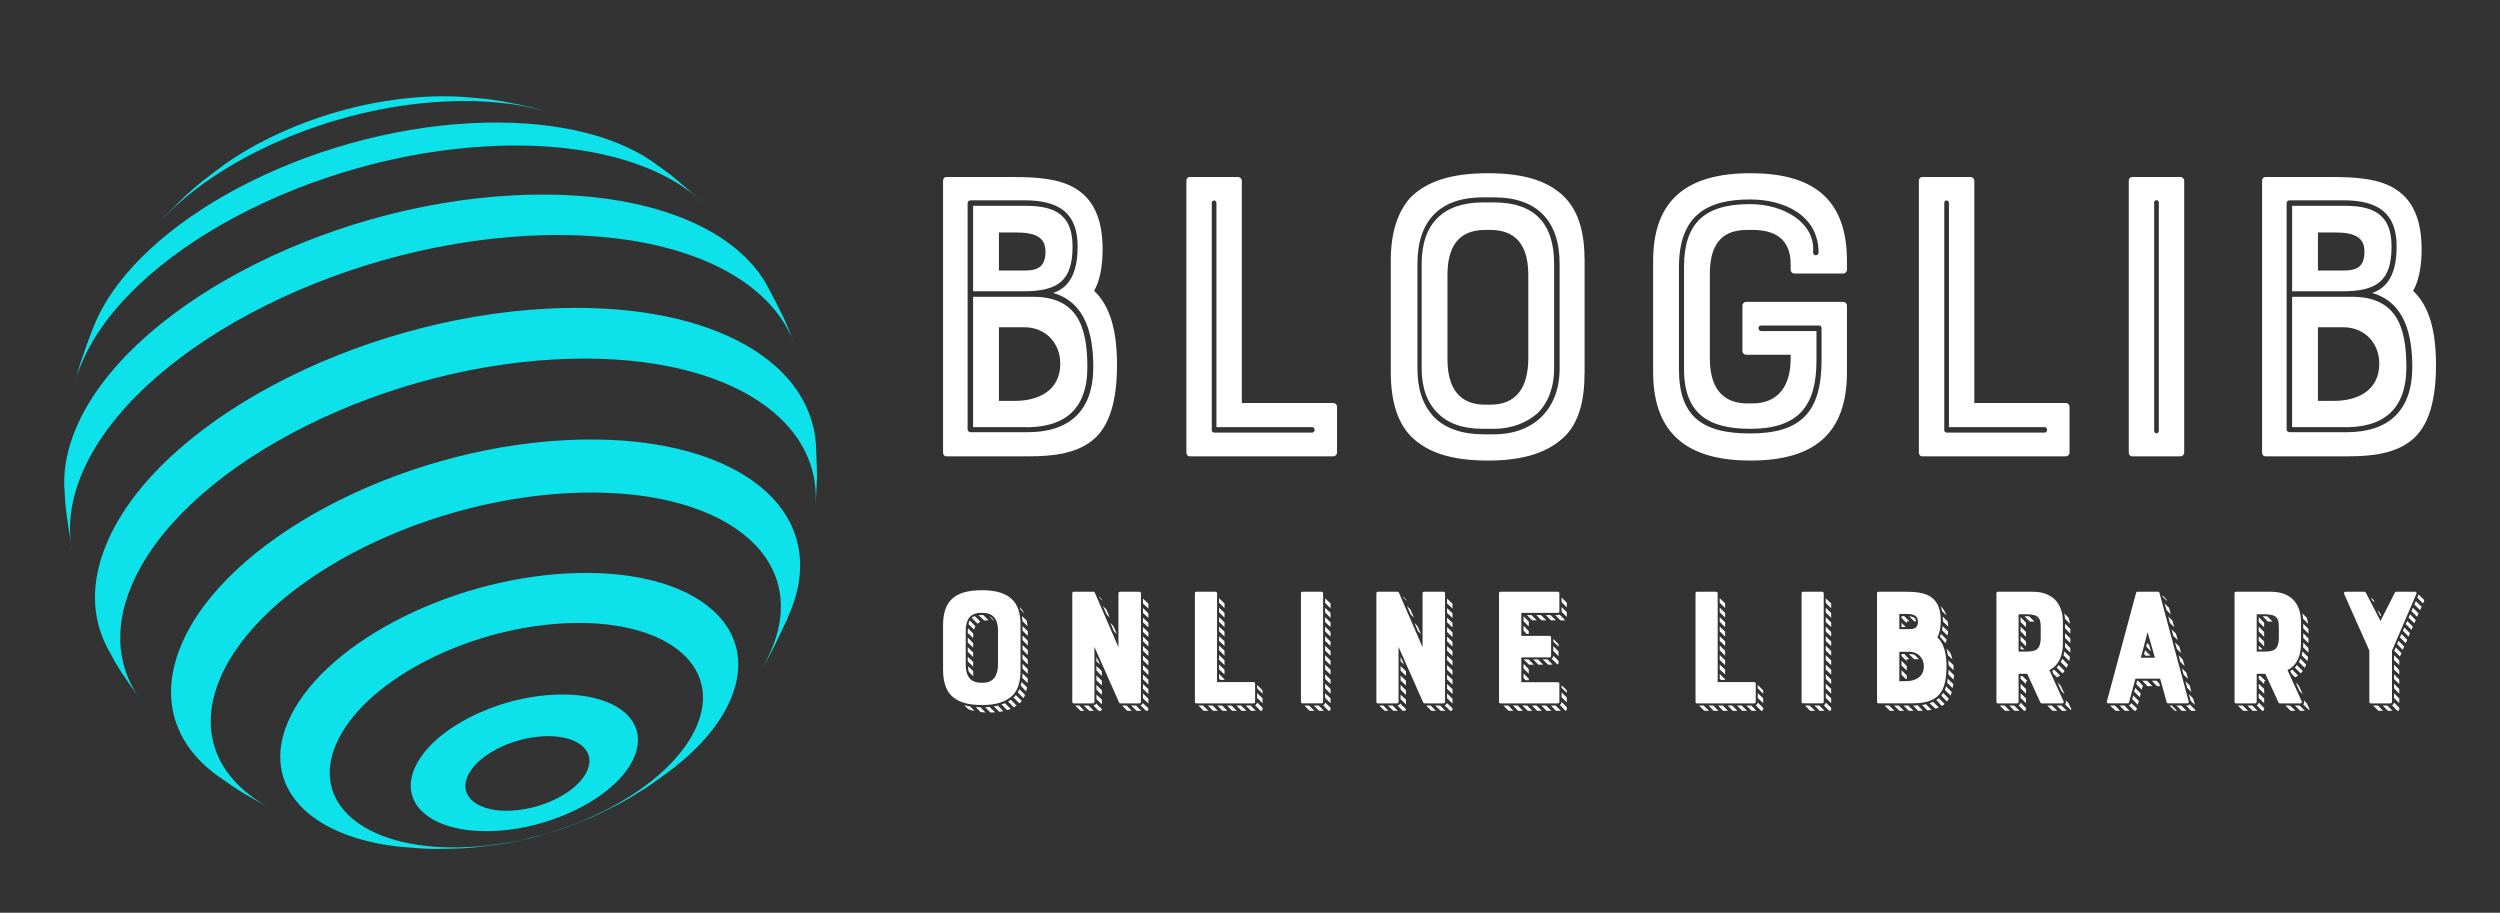 
        <svg xmlns="http://www.w3.org/2000/svg" xmlns:xlink="http://www.w3.org/1999/xlink" version="1.1" width="3162.294" 
        height="1154.564" viewBox="0 0 3162.294 1154.564">
			
			<rect x="0" y="0" width="3162.294" height="1154.564" fill="#333333" stroke="none"/>
			
			<g transform="scale(8.115) translate(10, 10)">
				<defs id="SvgjsDefs1399"></defs><g id="SvgjsG1400" featureKey="symbolFeature-0" transform="matrix(0.459,0,0,0.459,-30.318,-25.073)" fill="#0de2ea"><path xmlns="http://www.w3.org/2000/svg" fill="#0de2ea" xmlns:a="http://ns.adobe.com/AdobeSVGViewerExtensions/3.0/" a:adobe-knockout="false" d="M97.525,109.331l2.974-3.296c6.748-6.807,7.151-7.214,11.826-11.134     c2.631-2.064,6.17-4.778,8.888-6.729c17.951-12.38,42.964-21.189,67.617-22.474c3.697-0.192,7.256-0.209,10.661-0.063l0.95,0.046     c8.825,0.689,9.354,0.73,14.713,1.614c9.464,1.888,10.028,1.998,15.655,3.674c-9.965-3.006-22.103-4.361-35.867-3.644     C156.394,69.335,117.094,86.968,97.525,109.331"></path><path xmlns="http://www.w3.org/2000/svg" fill="#0de2ea" xmlns:a="http://ns.adobe.com/AdobeSVGViewerExtensions/3.0/" a:adobe-knockout="false" d="M69.501,163.724l2.021-7.443c1.329-3.848,3.1-8.986,4.63-12.758l0.674-1.56     c15.141-34.348,71.952-64.401,127.459-67.293c26.144-1.362,47.364,3.542,61.044,12.691l6.584,4.746     c3.434,2.851,7.979,6.698,11.24,9.745C269.246,88.4,243.377,80.768,210.153,82.5c-60.384,3.147-122.196,36.038-138.062,73.462     C70.973,158.602,70.113,161.189,69.501,163.724"></path><path xmlns="http://www.w3.org/2000/svg" fill="#0de2ea" xmlns:a="http://ns.adobe.com/AdobeSVGViewerExtensions/3.0/" a:adobe-knockout="false" d="M68.891,220.21c-0.813-4.66-1.851-10.889-2.375-15.59l-0.419-6.647     c-0.224-6.202,1.058-12.827,3.997-19.76c17.07-40.266,83.574-75.653,148.543-79.04c42.602-2.219,73.965,9.873,85.695,29.813     c6.049,11.404,6.541,12.336,9.576,20.417c-8.801-23.918-42.652-38.976-90.279-36.495     c-66.251,3.452-134.069,39.539-151.476,80.601C68.094,203.082,67.135,212.081,68.891,220.21"></path><path xmlns="http://www.w3.org/2000/svg" fill="#0de2ea" xmlns:a="http://ns.adobe.com/AdobeSVGViewerExtensions/3.0/" a:adobe-knockout="false" d="M92.813,271.626c-7.364-10.301-7.965-11.143-11.981-18.586     c-5.477-10.262-5.922-22.479-0.262-35.826c17.182-40.531,84.125-76.154,149.522-79.56c53.184-2.772,88.967,16.613,91.234,45.75     c0.137,3.502,0.402,8.168,0.379,11.67c-0.17,3.192-0.287,7.455-0.592,10.637c3.164-31.788-32.625-53.73-87.91-50.85     c-63.073,3.286-127.639,37.642-144.21,76.733C82.489,246.935,84.344,260.728,92.813,271.626"></path><path xmlns="http://www.w3.org/2000/svg" fill="#0de2ea" xmlns:a="http://ns.adobe.com/AdobeSVGViewerExtensions/3.0/" a:adobe-knockout="false" d="M138.141,308.339l-1.272-0.625c-9.498-5.146-11.208-6.073-19.119-11.712     c-14.395-10.624-19.502-26.277-11.865-44.292c14.988-35.355,73.379-66.426,130.423-69.398     c56.316-2.934,90.262,22.611,76.697,57.281l-1.432,3.529c-5.064,10.84-5.369,11.489-9.361,17.986     c1.588-2.523,2.938-5.081,4.035-7.666c13.582-32.041-17.316-55.833-69.018-53.139c-51.698,2.695-104.621,30.854-118.205,62.897     C110.784,282.642,118.919,299.047,138.141,308.339"></path><path xmlns="http://www.w3.org/2000/svg" fill="#0de2ea" xmlns:a="http://ns.adobe.com/AdobeSVGViewerExtensions/3.0/" a:adobe-knockout="false" d="M203.519,320.49c33.849-1.764,68.495-20.201,77.39-41.179     c8.895-20.979-11.336-36.553-45.184-34.789c-33.849,1.764-68.497,20.201-77.391,41.179     C149.441,306.679,169.671,322.255,203.519,320.49c-0.983,0.257-1.973,0.411-2.967,0.463c-8.32,0.227-8.646,0.237-13.268,0.01     c-2.216-0.176-5.176-0.358-7.385-0.594c-30.642-3.323-47.16-20.407-37.89-42.273c10.914-25.743,53.429-48.367,94.965-50.532     c41.535-2.164,66.359,16.951,55.445,42.693c-3.455,8.148-10.078,15.985-18.83,22.959c-2.738,2.07-6.428,4.782-9.254,6.727     c-6.793,4.263-6.793,4.263-10.469,6.225c-6.666,3.362-6.666,3.362-10.117,4.828c-6.504,2.603-6.504,2.603-10.041,3.775     c-3.322,1.016-9.504,2.903-10.275,2.903c-6.993,1.504-7.267,1.562-10.89,2.09c-7.553,0.933-7.848,0.971-11.992,1.189     C201.546,320.901,202.535,320.747,203.519,320.49"></path><path xmlns="http://www.w3.org/2000/svg" fill="#0de2ea" xmlns:a="http://ns.adobe.com/AdobeSVGViewerExtensions/3.0/" a:adobe-knockout="false" d="M218.023,308.125c11.248-0.586,22.766-6.713,25.721-13.686     s-3.768-12.148-15.018-11.562c-11.25,0.587-22.767,6.714-25.722,13.687C200.049,303.535,206.772,308.712,218.023,308.125     c-1.771,2.74-3.607,5.031-5.493,6.887c-20.602,1.075-32.915-8.405-27.502-21.174c5.414-12.769,26.502-23.991,47.104-25.065     c20.602-1.072,32.916,8.407,27.502,21.176c-5.412,12.769-26.502,23.99-47.104,25.063     C214.416,313.156,216.253,310.865,218.023,308.125"></path></g><g id="SvgjsG1401" featureKey="nameFeature-0" transform="matrix(1.649,0,0,1.649,130.8,-4.832)" fill="#ffffff"><path d="M18.84 20.44 c0 1.56 -0.24 2.92 -0.8 3.92 c1.52 1.44 2.16 3.76 2.16 7 c0 3.44 -0.72 5.88 -2.36 7.16 c-1.56 1.24 -3.76 1.48 -5.96 1.48 l-7.8 0 c-0.2 0 -0.32 -0.16 -0.32 -0.36 l0 -25.68 c0 -0.2 0.12 -0.36 0.32 -0.36 l6.4 0 c2.16 0 4.4 0.16 5.92 1.16 c1.88 1.2 2.44 3.36 2.44 5.68 z M9.04 18.84 l0 3.6 l2.44 0 c1.28 0 1.96 -0.4 1.96 -1.8 s-1.04 -1.8 -2.8 -1.8 l-1.6 0 z M10.56 34.76 c2.2 0 4.28 -0.96 4.28 -3.52 c0 -1.92 -1.36 -3.44 -3.4 -3.44 l-2.4 0 l0 6.96 l1.52 0 z M6.08 16.12 l0 21.32 c0 0.2 0.16 0.28 0.32 0.28 l5.36 0 c3.88 0 6.2 -1.96 6.2 -6.16 c0 -3 -0.68 -6.12 -3.8 -7 c1.84 -0.6 2.32 -2.44 2.32 -4.4 c0 -3.2 -1.8 -4.36 -5.04 -4.36 l-5.04 0 c-0.24 0 -0.32 0.12 -0.32 0.32 z M11.16 37.24 l-4.56 0 l0 -12.32 l5.64 0 c4.12 0 5.16 2.68 5.16 6.64 c0 4.04 -2.2 5.84 -6.24 5.68 z M16 20.16 c0 3.24 -1.36 4.24 -4.64 4.24 l-4.76 0 l0 -8.08 l4.84 0 c2.36 0 4.56 0.44 4.56 3.84 z M31.64 13.6 c0.2 0 0.36 0.16 0.36 0.36 l0 21 l8.64 0 c0.2 0 0.36 0.16 0.36 0.36 l0 4.32 c0 0.2 -0.16 0.36 -0.36 0.36 l-13.56 0 c-0.2 0 -0.32 -0.16 -0.32 -0.36 l0 -25.68 c0 -0.2 0.12 -0.36 0.32 -0.36 l4.56 0 z M29.16 16.04 l0 21.52 c0 0.08 0.08 0.2 0.24 0.2 l9.24 0 c0.32 0 0.32 -0.52 0 -0.52 l-9.04 0 l0 -21.2 c0 -0.28 -0.44 -0.32 -0.44 0 z M55.28 13.24 c3.44 0 5.84 0.76 7.36 2.4 c1.2 1.32 1.76 3.2 1.76 5.88 l0 10.52 c0 2.76 -0.56 4.68 -1.76 5.96 c-1.56 1.6 -3.92 2.4 -7.36 2.4 c-3.56 0 -5.88 -0.8 -7.4 -2.4 c-1.16 -1.28 -1.8 -3.2 -1.8 -5.96 l0 -10.52 c0 -2.68 0.64 -4.56 1.8 -5.92 c1.56 -1.6 3.92 -2.36 7.4 -2.36 z M59.08 30.84 l0 -8 c0 -3.52 -1.88 -4.24 -3.6 -4.24 l-0.48 0 c-2.56 0 -3.56 1.64 -3.56 4.24 l0 8 c0 3.52 1.88 4.28 3.56 4.28 l0.48 0 c2.56 0 3.56 -1.72 3.6 -4.28 z M48.6 21.8 l0 9.92 c0 1.88 0.48 3.44 1.6 4.6 c1.04 1.04 2.64 1.6 4.6 1.6 l1.04 0 c3.76 0 6.2 -2.4 6.2 -6.2 l0 -9.92 c0 -4.08 -2.16 -6.28 -6.2 -6.28 l-1.04 0 c-4.08 0 -6.2 2.2 -6.2 6.28 z M55.84 37.4 l-1.04 0 c-1.88 0 -3.28 -0.48 -4.28 -1.48 s-1.52 -2.4 -1.52 -4.2 l0 -9.92 c0 -3.8 2.04 -5.8 5.8 -5.8 l1.04 0 c3.8 0 5.68 1.96 5.68 5.8 l0 9.92 c0 1.68 -0.52 3.2 -1.6 4.24 c-1.04 0.88 -2.44 1.44 -4.08 1.44 z M79.68 30.4 c-0.2 0 -0.36 -0.16 -0.36 -0.36 l0 -4.28 c0 -0.2 0.16 -0.36 0.36 -0.36 l9.16 0 c0.2 0 0.36 0.16 0.36 0.36 l0 6.28 c0 5.88 -3.16 8.36 -9.12 8.36 c-5.56 0 -9.2 -2.2 -9.2 -8.36 l0 -10.52 c0 -5.8 3.24 -8.28 9.2 -8.28 c5.6 0 9.12 2.16 9.12 8.28 l0 0.84 c0 0.2 -0.16 0.36 -0.36 0.36 l-4.6 0 c-0.2 0 -0.36 -0.16 -0.36 -0.36 l0 -0.52 c0 -2.44 -1.56 -3.24 -3.6 -3.24 l-0.48 0 c-1.32 0 -2.2 0.36 -2.8 1.16 c-0.56 0.76 -0.76 1.76 -0.76 3.08 l0 7.92 c0 3.48 1.88 4.24 3.56 4.24 l0.48 0 c2.44 0 3.6 -1.68 3.6 -4.24 l0 -0.36 l-4.2 0 z M73.32 31.76 c0 4.44 2.16 6.08 6.72 6.08 c4.8 0 6.76 -2 6.76 -6.92 l0 -3 c0 -0.12 -0.08 -0.28 -0.16 -0.28 l-5.56 0 c-0.36 0 -0.28 0.52 0 0.52 l5.24 0 l0 2.76 c0 4.28 -1.64 6.48 -6.28 6.48 c-3.84 0 -6.24 -1.36 -6.24 -5.64 l0 -9.64 c0 -4.12 1.88 -5.96 6.24 -5.96 c3.24 0 6.2 1.8 5.96 4.56 c0 0.32 0.44 0.4 0.52 0.04 c0 -3.52 -3.2 -5.04 -6.48 -5.04 c-4 0 -6.72 1.44 -6.72 6.4 l0 9.64 z M100.88 13.6 c0.2 0 0.36 0.16 0.36 0.36 l0 21 l8.64 0 c0.2 0 0.36 0.16 0.36 0.36 l0 4.32 c0 0.2 -0.16 0.36 -0.36 0.36 l-13.56 0 c-0.2 0 -0.32 -0.16 -0.32 -0.36 l0 -25.68 c0 -0.2 0.12 -0.36 0.32 -0.36 l4.56 0 z M98.4 16.04 l0 21.52 c0 0.08 0.08 0.2 0.24 0.2 l9.24 0 c0.32 0 0.32 -0.52 0 -0.52 l-9.04 0 l0 -21.2 c0 -0.28 -0.44 -0.32 -0.44 0 z M116.16 40 c-0.2 0 -0.32 -0.16 -0.32 -0.36 l0 -25.68 c0 -0.2 0.12 -0.36 0.32 -0.36 l4.56 0 c0.2 0 0.36 0.16 0.36 0.36 l0 25.68 c0 0.2 -0.16 0.36 -0.36 0.36 l-4.56 0 z M118.24 16 l0 21.56 c0 0.36 0.44 0.36 0.44 0 l0 -21.56 c0 -0.28 -0.44 -0.28 -0.44 0 z M143.52 20.44 c0 1.56 -0.24 2.92 -0.8 3.92 c1.52 1.44 2.16 3.76 2.16 7 c0 3.44 -0.72 5.88 -2.36 7.16 c-1.56 1.24 -3.76 1.48 -5.96 1.48 l-7.8 0 c-0.2 0 -0.32 -0.16 -0.32 -0.36 l0 -25.68 c0 -0.2 0.12 -0.36 0.32 -0.36 l6.4 0 c2.16 0 4.4 0.16 5.92 1.16 c1.88 1.2 2.44 3.36 2.44 5.68 z M133.72 18.84 l0 3.6 l2.44 0 c1.28 0 1.96 -0.4 1.96 -1.8 s-1.04 -1.8 -2.8 -1.8 l-1.6 0 z M135.24 34.76 c2.2 0 4.28 -0.96 4.28 -3.52 c0 -1.92 -1.36 -3.44 -3.4 -3.44 l-2.4 0 l0 6.96 l1.52 0 z M130.76 16.12 l0 21.32 c0 0.2 0.16 0.28 0.32 0.28 l5.36 0 c3.88 0 6.2 -1.96 6.2 -6.16 c0 -3 -0.68 -6.12 -3.8 -7 c1.84 -0.6 2.32 -2.44 2.32 -4.4 c0 -3.2 -1.8 -4.36 -5.04 -4.36 l-5.04 0 c-0.24 0 -0.32 0.12 -0.32 0.32 z M135.84 37.24 l-4.56 0 l0 -12.32 l5.64 0 c4.12 0 5.16 2.68 5.16 6.64 c0 4.04 -2.2 5.84 -6.24 5.68 z M140.68 20.16 c0 3.24 -1.36 4.24 -4.64 4.24 l-4.76 0 l0 -8.08 l4.84 0 c2.36 0 4.56 0.44 4.56 3.84 z"></path></g><g id="SvgjsG1402" featureKey="sloganFeature-0" transform="matrix(1.318,0,0,1.318,134.865,73.276)" fill="#ffffff"><path d="M6.22 6.62 c1.72 0 2.92 0.38 3.68 1.2 c0.6 0.66 0.88 1.6 0.88 2.94 l0 5.26 c0 1.38 -0.28 2.34 -0.88 2.98 c-0.78 0.8 -1.96 1.2 -3.68 1.2 c-1.78 0 -2.94 -0.4 -3.7 -1.2 c-0.58 -0.64 -0.9 -1.6 -0.9 -2.98 l0 -5.26 c0 -1.34 0.3 -2.3 0.9 -2.96 c0.76 -0.82 1.96 -1.18 3.7 -1.18 z M8.12 15.42 l0 -4 c0 -1.76 -0.94 -2.12 -1.8 -2.12 l-0.24 0 c-1.28 0 -1.78 0.82 -1.78 2.12 l0 4 c0 1.76 0.94 2.14 1.78 2.14 l0.24 0 c1.28 0 1.78 -0.86 1.8 -2.14 z M10.68 8.6 c0.04 0.06 0.1 0.1 0.1 0.1 c0.16 0.18 0.32 0.4 0.44 0.66 l-0.42 -0.44 c-0.06 -0.12 -0.08 -0.22 -0.12 -0.32 z M10.94 9.66 l0.56 0.54 c0.04 0.2 0.1 0.42 0.12 0.68 l-0.6 -0.6 c-0.02 -0.22 -0.04 -0.42 -0.08 -0.62 z M11.02 10.86 l0.62 0.6 l0 0.16 l0 0.4 l-0.62 -0.62 l0 -0.54 z M11.64 12.58 l0 0.58 l-0.62 -0.64 l0 -0.54 z M7.58 10.2 l-0.5 -0.5 c0.26 0.12 0.42 0.28 0.54 0.5 l-0.04 0 z M11.02 13.66 l0 -0.56 l0.62 0.6 l0 0.58 z M11.02 14.78 l0 -0.58 l0.62 0.62 l0 0.58 z M6.08 9.56 l0.3 0 l0.62 0.62 l-0.06 0 c-0.16 0 -0.32 0 -0.46 0.02 l-0.66 -0.62 c0.08 -0.02 0.18 -0.02 0.26 -0.02 z M11.02 15.9 l0 -0.58 l0.62 0.64 l0 0.54 z M5 9.88 c0.1 -0.1 0.22 -0.16 0.38 -0.2 l0.66 0.68 c-0.14 0.04 -0.24 0.12 -0.34 0.22 z M4.62 10.62 c0.06 -0.16 0.08 -0.3 0.16 -0.42 l0.66 0.68 c-0.06 0.12 -0.12 0.24 -0.14 0.4 z M10.98 16.98 c0.02 -0.18 0.04 -0.36 0.04 -0.52 l0.62 0.62 c0 0.18 -0.02 0.38 -0.02 0.52 z M10.8 17.9 c0.04 -0.12 0.08 -0.3 0.1 -0.44 l0.64 0.64 c-0.02 0.18 -0.04 0.32 -0.1 0.48 z M4.54 11.42 c0 -0.1 0 -0.2 0.04 -0.3 l0.62 0.64 c-0.02 0.16 -0.02 0.34 -0.02 0.52 l-0.64 -0.6 l0 -0.26 z M10.44 18.68 c0.08 -0.1 0.16 -0.22 0.2 -0.36 l0.68 0.68 c-0.04 0.12 -0.12 0.26 -0.2 0.38 z M4.54 12.8 l0 -0.58 l0.64 0.64 l0 0.54 z M9.94 19.3 c0.14 -0.1 0.16 -0.12 0.28 -0.28 l0.7 0.68 c-0.02 0.08 -0.14 0.2 -0.28 0.3 z M4.54 13.9 l0 -0.54 l0.64 0.62 l0 0.54 z M9.3 19.78 c0.12 -0.06 0.24 -0.12 0.34 -0.2 l0.68 0.68 c-0.1 0.06 -0.2 0.14 -0.32 0.22 z M4.54 15.02 l0 -0.54 l0.64 0.62 l0 0.56 z M8.94 19.98 l0.68 0.68 c-0.14 0.04 -0.28 0.1 -0.42 0.14 l-0.68 -0.68 c0.16 -0.04 0.28 -0.1 0.42 -0.14 z M4.58 15.6 l0.6 0.6 l0 0.06 c0 0.2 0 0.4 0.02 0.54 l-0.52 -0.52 c-0.08 -0.2 -0.1 -0.42 -0.1 -0.68 z M8.1 20.26 l0.64 0.66 c-0.14 0.04 -0.3 0.06 -0.46 0.08 l-0.66 -0.64 c0.18 -0.04 0.32 -0.06 0.48 -0.1 z M7.22 21.08 l-0.62 -0.62 c0.2 0 0.38 0 0.52 -0.04 l0.66 0.64 c-0.18 0 -0.36 0.02 -0.56 0.02 z M6.64 21.08 c-0.2 -0.02 -0.4 -0.02 -0.6 -0.06 l-0.56 -0.6 c0.16 0.04 0.36 0.04 0.56 0.04 z M4.58 20.68 l-0.46 -0.48 c0.22 0.08 0.46 0.12 0.7 0.16 l0.52 0.54 c-0.26 -0.04 -0.52 -0.12 -0.76 -0.22 z M22.361 6.98 c0 -0.1 0.08 -0.18 0.18 -0.18 l2.3 0 c0.1 0 0.18 0.08 0.18 0.18 l0 12.84 c0 0.1 -0.08 0.18 -0.18 0.18 l-2.22 0 c-0.08 0 -0.16 -0.04 -0.18 -0.1 l-2.92 -6.58 l0 6.5 c0 0.1 -0.08 0.18 -0.18 0.18 l-2.28 0 c-0.1 0 -0.16 -0.08 -0.16 -0.18 l0 -12.84 c0 -0.1 0.06 -0.18 0.16 -0.18 l2.36 0 c0.08 0 0.12 0.06 0.14 0.1 l2.8 6.46 l0 -6.38 z M25.901 8.22 l0 0.56 l-0.64 -0.6 l0 -0.58 z M25.901 9.36 l0 0.54 l-0.64 -0.6 l0 -0.58 z M25.901 10.48 l0 0.54 l-0.64 -0.6 l0 -0.56 z M25.901 11.6 l0 0.56 l-0.64 -0.6 l0 -0.58 z M25.901 12.72 l0 0.56 l-0.64 -0.62 l0 -0.56 z M20.401 7.7 l0.1 0.18 l-0.4 -0.38 l-0.06 -0.14 z M25.901 13.82 l0 0.58 l-0.64 -0.62 l0 -0.56 z M20.922 8.88 l0.42 0.98 l-0.38 -0.38 l-0.44 -1 z M22.121 11.66 l0 0.1 l-0.3 -0.3 l-0.42 -0.98 l0.36 0.38 z M25.901 14.96 l0 0.56 l-0.64 -0.62 l0 -0.54 z M25.901 16.08 l0 0.58 l-0.64 -0.64 l0 -0.54 z M25.901 17.2 l0 0.58 l-0.64 -0.62 l0 -0.56 z M25.901 18.32 l0 0.58 l-0.64 -0.62 l0 -0.58 z M25.901 19.46 l0 0.56 l-0.64 -0.62 l0 -0.58 z M19.761 15.02 l0 -0.52 l0.44 0.92 z M25.721 20.88 l-0.1 0 l-0.66 -0.66 c0.16 -0.04 0.26 -0.14 0.28 -0.26 l0.66 0.62 l0 0.12 c0 0.1 -0.08 0.18 -0.18 0.18 z M20.401 16.2 l0 0.56 l-0.64 -0.64 l0 -0.54 z M24.502 20.88 l-0.64 -0.62 l0.58 0 l0.62 0.62 l-0.56 0 z M20.401 17.32 l0 0.56 l-0.64 -0.6 l0 -0.58 z M23.341 20.82 l-0.54 -0.56 l0.52 0 l0.62 0.62 l-0.48 0 c-0.04 0 -0.06 0 -0.12 -0.06 z M20.401 18.46 l0 0.54 l-0.64 -0.62 l0 -0.56 z M20.401 19.56 l0 0.56 l-0.64 -0.62 l0 -0.54 z M19.401 20.26 c0.14 -0.04 0.26 -0.1 0.32 -0.24 l0.68 0.66 l0 0.02 c0 0.1 -0.08 0.18 -0.18 0.18 l-0.2 0 z M18.822 20.26 l0.62 0.62 l-0.54 0 l-0.64 -0.62 l0.56 0 z M17.241 20.26 l0.48 0 l0.6 0.62 l-0.4 0 c-0.06 0 -0.08 -0.02 -0.1 -0.06 c-0.06 -0.04 -0.32 -0.32 -0.58 -0.56 z M33.843 6.8 c0.1 0 0.18 0.08 0.18 0.18 l0 10.5 l4.32 0 c0.1 0 0.18 0.08 0.18 0.18 l0 2.16 c0 0.1 -0.08 0.18 -0.18 0.18 l-6.78 0 c-0.1 0 -0.16 -0.08 -0.16 -0.18 l0 -12.84 c0 -0.1 0.06 -0.18 0.16 -0.18 l2.28 0 z M39.403 19.4 l0 0.58 l-0.64 -0.62 l0 -0.58 z M39.223 20.88 l-0.06 0 l-0.64 -0.66 c0.12 -0.06 0.22 -0.16 0.24 -0.32 l0.64 0.62 l0 0.18 c0 0.1 -0.08 0.18 -0.18 0.18 z M38.003 20.26 l0.6 0.62 l-0.56 0 l-0.62 -0.62 l0.58 0 z M37.503 20.88 l-0.58 0 l-0.62 -0.62 l0.56 0 z M34.263 8.1 l0 -0.54 l0.64 0.62 l0 0.54 z M34.903 9.3 l0 0.56 l-0.64 -0.64 l0 -0.54 z M34.263 10.36 l0 -0.56 l0.64 0.62 l0 0.56 z M34.263 11.48 l0 -0.56 l0.64 0.6 l0 0.58 z M34.263 12.6 l0 -0.54 l0.64 0.6 l0 0.56 z M39.403 18.5 l0 0.36 l-0.64 -0.64 l0 -0.4 l0.58 0.58 c0.02 0.02 0.06 0.06 0.06 0.1 z M34.263 13.72 l0 -0.56 l0.64 0.62 l0 0.58 z M34.263 14.86 l0 -0.58 l0.64 0.62 l0 0.58 z M34.263 15.98 l0 -0.58 l0.64 0.62 l0 0.56 z M34.263 17.1 l0 -0.58 l0.64 0.64 l0 0.06 l-0.5 0 z M35.203 20.26 l0.54 0 l0.62 0.62 l-0.56 0 z M34.063 20.26 l0.56 0 l0.62 0.62 l-0.58 0 z M32.943 20.26 l0.56 0 l0.62 0.62 l-0.58 0 z M32.363 20.26 l0.64 0.62 l-0.56 0 l-0.62 -0.62 l0.54 0 z M44.104 20 c-0.1 0 -0.16 -0.08 -0.16 -0.18 l0 -12.84 c0 -0.1 0.06 -0.18 0.16 -0.18 l2.28 0 c0.1 0 0.18 0.08 0.18 0.18 l0 12.84 c0 0.1 -0.08 0.18 -0.18 0.18 l-2.28 0 z M46.804 8.12 l0 -0.54 l0.64 0.6 l0 0.58 z M46.804 9.26 l0 -0.56 l0.64 0.6 l0 0.58 z M46.804 10.38 l0 -0.58 l0.64 0.62 l0 0.56 z M46.804 11.5 l0 -0.58 l0.64 0.64 l0 0.54 z M46.804 12.62 l0 -0.56 l0.64 0.62 l0 0.54 z M46.804 13.76 l0 -0.58 l0.64 0.62 l0 0.56 z M46.804 14.88 l0 -0.58 l0.64 0.62 l0 0.56 z M46.804 15.98 l0 -0.56 l0.64 0.6 l0 0.58 z M46.804 17.1 l0 -0.54 l0.64 0.62 l0 0.54 z M46.804 18.22 l0 -0.54 l0.64 0.6 l0 0.58 z M46.804 19.36 l0 -0.56 l0.64 0.6 l0 0.58 z M46.564 20.22 c0.12 -0.04 0.22 -0.16 0.24 -0.32 l0.64 0.62 l0 0.18 c0 0.1 -0.08 0.18 -0.18 0.18 l-0.06 0 z M45.464 20.26 l0.58 0 l0.62 0.62 l-0.58 0 z M44.964 20.88 l-0.6 -0.62 l0.54 0 l0.64 0.62 l-0.58 0 z M58.326 6.98 c0 -0.1 0.08 -0.18 0.18 -0.18 l2.3 0 c0.1 0 0.18 0.08 0.18 0.18 l0 12.84 c0 0.1 -0.08 0.18 -0.18 0.18 l-2.22 0 c-0.08 0 -0.16 -0.04 -0.18 -0.1 l-2.92 -6.58 l0 6.5 c0 0.1 -0.08 0.18 -0.18 0.18 l-2.28 0 c-0.1 0 -0.16 -0.08 -0.16 -0.18 l0 -12.84 c0 -0.1 0.06 -0.18 0.16 -0.18 l2.36 0 c0.08 0 0.12 0.06 0.14 0.1 l2.8 6.46 l0 -6.38 z M61.866 8.22 l0 0.56 l-0.64 -0.6 l0 -0.58 z M61.866 9.36 l0 0.54 l-0.64 -0.6 l0 -0.58 z M61.866 10.48 l0 0.54 l-0.64 -0.6 l0 -0.56 z M61.866 11.6 l0 0.56 l-0.64 -0.6 l0 -0.58 z M61.866 12.72 l0 0.56 l-0.64 -0.62 l0 -0.56 z M56.366 7.7 l0.1 0.18 l-0.4 -0.38 l-0.06 -0.14 z M61.866 13.82 l0 0.58 l-0.64 -0.62 l0 -0.56 z M56.886 8.88 l0.42 0.98 l-0.38 -0.38 l-0.44 -1 z M58.086 11.66 l0 0.1 l-0.3 -0.3 l-0.42 -0.98 l0.36 0.38 z M61.866 14.96 l0 0.56 l-0.64 -0.62 l0 -0.54 z M61.866 16.08 l0 0.58 l-0.64 -0.64 l0 -0.54 z M61.866 17.2 l0 0.58 l-0.64 -0.62 l0 -0.56 z M61.866 18.32 l0 0.58 l-0.64 -0.62 l0 -0.58 z M61.866 19.46 l0 0.56 l-0.64 -0.62 l0 -0.58 z M55.726 15.02 l0 -0.52 l0.44 0.92 z M61.686 20.88 l-0.1 0 l-0.66 -0.66 c0.16 -0.04 0.26 -0.14 0.28 -0.26 l0.66 0.62 l0 0.12 c0 0.1 -0.08 0.18 -0.18 0.18 z M56.366 16.2 l0 0.56 l-0.64 -0.64 l0 -0.54 z M60.466 20.88 l-0.64 -0.62 l0.58 0 l0.62 0.62 l-0.56 0 z M56.366 17.32 l0 0.56 l-0.64 -0.6 l0 -0.58 z M59.306 20.82 l-0.54 -0.56 l0.52 0 l0.62 0.62 l-0.48 0 c-0.04 0 -0.06 0 -0.12 -0.06 z M56.366 18.46 l0 0.54 l-0.64 -0.62 l0 -0.56 z M56.366 19.56 l0 0.56 l-0.64 -0.62 l0 -0.54 z M55.366 20.26 c0.14 -0.04 0.26 -0.1 0.32 -0.24 l0.68 0.66 l0 0.02 c0 0.1 -0.08 0.18 -0.18 0.18 l-0.2 0 z M54.786 20.26 l0.62 0.62 l-0.54 0 l-0.64 -0.62 l0.56 0 z M53.206 20.26 l0.48 0 l0.6 0.62 l-0.4 0 c-0.06 0 -0.08 -0.02 -0.1 -0.06 c-0.06 -0.04 -0.32 -0.32 -0.58 -0.56 z M67.528 20 c-0.1 0 -0.16 -0.08 -0.16 -0.18 l0 -12.84 c0 -0.1 0.06 -0.18 0.16 -0.18 l6.8 0 c0.1 0 0.18 0.08 0.18 0.18 l0 2.14 c0 0.1 -0.08 0.18 -0.18 0.18 l-4.32 0 l0 2.72 l3.36 0 c0.1 0 0.16 0.08 0.16 0.18 l0 2.18 c0 0.1 -0.06 0.18 -0.16 0.18 l-3.36 0 l0 2.94 l4.32 0 c0.1 0 0.18 0.08 0.18 0.18 l0 2.14 c0 0.1 -0.08 0.18 -0.18 0.18 l-6.8 0 z M73.787 14.36 l0.62 0.62 l0 0.28 c0 0.06 -0.08 0.14 -0.12 0.14 l-0.7 -0.68 c0.12 -0.06 0.2 -0.2 0.2 -0.36 z M74.767 19.82 l0.62 0.64 l0 0.24 c0 0.08 -0.08 0.16 -0.16 0.18 l-0.66 -0.7 c0.12 -0.06 0.2 -0.2 0.2 -0.36 z M73.787 13.8 l0 -0.58 l0.62 0.64 l0 0.56 z M70.267 10.28 l0 -0.58 l0.62 0.62 l0 0.58 z M70.907 15.42 l-0.62 -0.62 l0.58 0 l0.62 0.62 l-0.58 0 z M75.207 10.18 l-0.58 0 l-0.6 -0.62 l0.3 0 c0.08 0 0.16 -0.04 0.2 -0.06 z M70.188 20.88 l-0.56 0 l-0.62 -0.62 l0.58 0 z M67.888 20.26 l0.58 0 l0.6 0.62 l-0.56 0 z M74.767 19.28 l0 -0.58 l0.62 0.62 l0 0.56 z M72.528 14.8 l0.58 0 l0.6 0.62 l-0.54 0 z M73.507 10.18 l-0.6 -0.62 l0.56 0 l0.62 0.62 l-0.58 0 z M73.507 20.26 l0.56 0 l0.62 0.62 l-0.58 0 z M71.787 9.56 l0.54 0 l0.64 0.62 l-0.58 0 z M72.927 20.26 l0.64 0.62 l-0.58 0 l-0.6 -0.62 l0.54 0 z M71.987 14.8 l0.6 0.62 l-0.56 0 l-0.62 -0.62 l0.58 0 z M71.308 20.88 l-0.54 0 l-0.64 -0.62 l0.56 0 z M75.388 9.22 l0 0.56 l-0.62 -0.62 l0 -0.56 z M70.888 15.96 l0 0.54 l-0.62 -0.62 l0 -0.56 z M75.388 8.1 l0 0.56 l-0.62 -0.64 l0 -0.54 z M70.667 9.56 l0.54 0 l0.62 0.62 l-0.54 0 z M72.427 20.88 l-0.54 0 l-0.62 -0.62 l0.54 0 z M70.267 11.4 l0 -0.58 l0.62 0.64 l0 0.32 l-0.26 0 z M70.267 17 l0 -0.54 l0.62 0.62 l0 0.18 l-0.38 0 z M73.787 12.38 l0.58 0.58 c0.04 0.04 0.04 0.06 0.04 0.12 l0 0.22 l-0.62 -0.62 l0 -0.3 z M75.388 18.52 l0 0.24 l-0.62 -0.6 l0 -0.3 l0.56 0.54 c0.06 0.06 0.06 0.08 0.06 0.12 z M93.05 6.8 c0.1 0 0.18 0.08 0.18 0.18 l0 10.5 l4.32 0 c0.1 0 0.18 0.08 0.18 0.18 l0 2.16 c0 0.1 -0.08 0.18 -0.18 0.18 l-6.78 0 c-0.1 0 -0.16 -0.08 -0.16 -0.18 l0 -12.84 c0 -0.1 0.06 -0.18 0.16 -0.18 l2.28 0 z M98.61 19.4 l0 0.58 l-0.64 -0.62 l0 -0.58 z M98.43 20.88 l-0.06 0 l-0.64 -0.66 c0.12 -0.06 0.22 -0.16 0.24 -0.32 l0.64 0.62 l0 0.18 c0 0.1 -0.08 0.18 -0.18 0.18 z M97.21 20.26 l0.6 0.62 l-0.56 0 l-0.62 -0.62 l0.58 0 z M96.71 20.88 l-0.58 0 l-0.62 -0.62 l0.56 0 z M93.47 8.1 l0 -0.54 l0.64 0.62 l0 0.54 z M94.11 9.3 l0 0.56 l-0.64 -0.64 l0 -0.54 z M93.47 10.36 l0 -0.56 l0.64 0.62 l0 0.56 z M93.47 11.48 l0 -0.56 l0.64 0.6 l0 0.58 z M93.47 12.6 l0 -0.54 l0.64 0.6 l0 0.56 z M98.61 18.5 l0 0.36 l-0.64 -0.64 l0 -0.4 l0.58 0.58 c0.02 0.02 0.06 0.06 0.06 0.1 z M93.47 13.72 l0 -0.56 l0.64 0.62 l0 0.58 z M93.47 14.86 l0 -0.58 l0.64 0.62 l0 0.58 z M93.47 15.98 l0 -0.58 l0.64 0.62 l0 0.56 z M93.47 17.1 l0 -0.58 l0.64 0.64 l0 0.06 l-0.5 0 z M94.41 20.26 l0.54 0 l0.62 0.62 l-0.56 0 z M93.27 20.26 l0.56 0 l0.62 0.62 l-0.58 0 z M92.15 20.26 l0.56 0 l0.62 0.62 l-0.58 0 z M91.57 20.26 l0.64 0.62 l-0.56 0 l-0.62 -0.62 l0.54 0 z M103.312 20 c-0.1 0 -0.16 -0.08 -0.16 -0.18 l0 -12.84 c0 -0.1 0.06 -0.18 0.16 -0.18 l2.28 0 c0.1 0 0.18 0.08 0.18 0.18 l0 12.84 c0 0.1 -0.08 0.18 -0.18 0.18 l-2.28 0 z M106.012 8.12 l0 -0.54 l0.64 0.6 l0 0.58 z M106.012 9.26 l0 -0.56 l0.64 0.6 l0 0.58 z M106.012 10.38 l0 -0.58 l0.64 0.62 l0 0.56 z M106.012 11.5 l0 -0.58 l0.64 0.64 l0 0.54 z M106.012 12.62 l0 -0.56 l0.64 0.62 l0 0.54 z M106.012 13.76 l0 -0.58 l0.64 0.62 l0 0.56 z M106.012 14.88 l0 -0.58 l0.64 0.62 l0 0.56 z M106.012 15.98 l0 -0.56 l0.64 0.6 l0 0.58 z M106.012 17.1 l0 -0.54 l0.64 0.62 l0 0.54 z M106.012 18.22 l0 -0.54 l0.64 0.6 l0 0.58 z M106.012 19.36 l0 -0.56 l0.64 0.6 l0 0.58 z M105.772 20.22 c0.12 -0.04 0.22 -0.16 0.24 -0.32 l0.64 0.62 l0 0.18 c0 0.1 -0.08 0.18 -0.18 0.18 l-0.06 0 z M104.672 20.26 l0.58 0 l0.62 0.62 l-0.58 0 z M104.172 20.88 l-0.6 -0.62 l0.54 0 l0.64 0.62 l-0.58 0 z M119.613 10.22 c0 0.78 -0.12 1.46 -0.4 1.96 c0.76 0.72 1.08 1.88 1.08 3.5 c0 1.72 -0.36 2.94 -1.18 3.58 c-0.78 0.62 -1.88 0.74 -2.98 0.74 l-3.9 0 c-0.1 0 -0.16 -0.08 -0.16 -0.18 l0 -12.84 c0 -0.1 0.06 -0.18 0.16 -0.18 l3.2 0 c1.08 0 2.2 0.08 2.96 0.58 c0.94 0.6 1.22 1.68 1.22 2.84 z M115.473 17.38 c1.1 0 2.14 -0.48 2.14 -1.76 c0 -0.96 -0.68 -1.72 -1.7 -1.72 l-1.2 0 l0 3.48 l0.76 0 z M114.713 9.42 l0 1.8 l1.22 0 c0.64 0 0.98 -0.2 0.98 -0.9 s-0.52 -0.9 -1.4 -0.9 l-0.8 0 z M120.773 19.08 l-0.68 -0.68 c0.08 -0.14 0.12 -0.28 0.14 -0.42 l0.68 0.68 z M120.573 19.46 c-0.06 0.1 -0.16 0.22 -0.24 0.32 l-0.66 -0.7 c0.1 -0.1 0.16 -0.22 0.22 -0.32 z M119.373 19.38 l0.7 0.68 c-0.1 0.12 -0.24 0.2 -0.34 0.24 l-0.66 -0.7 c0.12 -0.04 0.2 -0.12 0.3 -0.22 z M118.293 19.98 c0.14 -0.06 0.28 -0.1 0.4 -0.18 l0.68 0.68 c-0.14 0.08 -0.26 0.12 -0.4 0.14 z M120.173 12.88 l-0.66 -0.76 c0.06 -0.1 0.1 -0.22 0.12 -0.34 l0.68 0.68 c-0.02 0.14 -0.08 0.26 -0.14 0.42 z M118.013 20.82 l-0.62 -0.64 c0.14 0 0.3 -0.02 0.48 -0.08 l0.64 0.66 c-0.14 0.04 -0.3 0.06 -0.5 0.06 z M119.773 11.36 l0.06 -0.5 l0.64 0.62 c0 0.18 -0.04 0.34 -0.06 0.5 z M120.513 16.58 c0.02 -0.16 0.02 -0.36 0.02 -0.56 l0.64 0.64 c0 0.2 -0.04 0.36 -0.04 0.54 z M121.013 18.2 l-0.64 -0.64 c0.04 -0.18 0.04 -0.3 0.06 -0.48 l0.66 0.64 z M116.333 20.26 c0.18 0 0.36 0 0.54 -0.04 l0.62 0.64 c-0.16 0.02 -0.32 0.02 -0.56 0.02 z M115.593 15.58 l0 0.54 l-0.62 -0.6 l0 -0.56 z M120.433 10.32 c0.04 0.2 0.06 0.4 0.06 0.6 l-0.62 -0.6 c0 -0.26 0 -0.42 -0.04 -0.6 z M115.833 14.16 c0.3 0 0.5 0.04 0.68 0.1 l0.52 0.52 l-0.56 0 z M112.973 20.26 l0.54 0 l0.62 0.62 l-0.54 0 z M114.713 20.88 l-0.62 -0.62 l0.54 0 l0.64 0.62 l-0.56 0 z M115.593 10.3 l0 0.22 l-0.62 -0.62 l0 -0.22 l0.32 0 l0.62 0.62 l-0.32 0 z M115.773 20.26 l0.62 0.62 l-0.56 0 l-0.62 -0.62 l0.56 0 z M115.593 14.78 l0 0.22 l-0.62 -0.6 l0 -0.24 l0.32 0 l0.6 0.62 l-0.3 0 z M120.533 15.48 c0 -0.2 0 -0.38 -0.02 -0.58 l0.6 0.58 c0 0.2 0.02 0.4 0.02 0.6 z M114.973 16.62 l0 -0.54 l0.62 0.62 l0 0.42 l-0.12 0 z M120.713 13.98 c0.12 0.24 0.2 0.52 0.28 0.82 l-0.56 -0.54 c-0.02 -0.26 -0.06 -0.48 -0.14 -0.74 z M115.873 9.7 c0.7 0.06 0.8 0.32 0.8 0.6 l-0.2 0 z M119.593 8.5 c0.32 0.3 0.54 0.68 0.7 1.1 l-0.52 -0.5 c-0.06 -0.22 -0.1 -0.42 -0.18 -0.6 z M114.973 10.98 l0 -0.5 l0.5 0.5 l-0.5 0 z M133.695 14.78 c-0.28 0.58 -0.68 1.02 -1.24 1.28 l1.68 3.7 c0.06 0.12 -0.02 0.24 -0.14 0.24 l-2.46 0 c-0.08 0 -0.12 -0.04 -0.14 -0.1 l-1.56 -3.4 l-1.02 0 l0 3.32 c0 0.1 -0.08 0.18 -0.18 0.18 l-2.3 0 c-0.08 0 -0.14 -0.08 -0.14 -0.18 l0 -12.84 c0 -0.1 0.06 -0.18 0.14 -0.18 l4.16 0 c2.22 0 3.56 1.26 3.56 3.6 l0 2.52 c0 0.7 -0.12 1.36 -0.36 1.86 z M131.435 12.3 l0 -1.3 c0 -1.4 -0.52 -1.54 -2.04 -1.54 l-0.58 0 l0 4.42 l0.58 0 c1.26 0 2 -0.02 2.04 -1.58 z M133.955 20.88 l-0.62 -0.62 l0.56 0 l0.62 0.62 l-0.56 0 z M129.055 17.1 l0 -0.34 l0.2 0 l0.64 0.62 l-0.2 0 l0 0.34 z M132.835 20.88 l-0.62 -0.62 l0.54 0 l0.64 0.62 l-0.56 0 z M129.695 18.86 l-0.64 -0.64 l0 -0.54 l0.64 0.62 l0 0.56 z M129.695 19.98 l-0.64 -0.62 l0 -0.56 l0.64 0.62 l0 0.56 z M128.815 20.22 c0.12 -0.04 0.22 -0.16 0.24 -0.32 l0.64 0.66 l0 0.14 c0 0.1 -0.08 0.18 -0.18 0.18 l-0.06 0 z M128.335 20.88 l-0.62 -0.62 l0.58 0 l0.62 0.62 l-0.58 0 z M127.215 20.88 l-0.62 -0.62 l0.56 0 l0.64 0.62 l-0.58 0 z M134.895 10.6 l-0.58 -0.6 c-0.02 -0.22 -0.06 -0.44 -0.1 -0.64 l0.52 0.52 c0.08 0.22 0.12 0.48 0.16 0.72 z M134.935 11.76 l-0.62 -0.64 l0 -0.54 l0.62 0.62 l0 0.56 z M134.935 12.88 l-0.62 -0.62 l0 -0.56 l0.62 0.62 l0 0.56 z M134.295 13.36 c0.02 -0.14 0.02 -0.28 0.02 -0.44 l0 -0.1 l0.62 0.64 l0 0.34 l0 0.2 z M130.715 9.78 c0.14 0.08 0.24 0.18 0.34 0.34 z M130.695 10.32 l-0.56 0 l-0.62 -0.62 l0.54 0 z M134.815 15 l-0.68 -0.68 c0.02 -0.14 0.08 -0.3 0.1 -0.46 l0.66 0.66 c-0.04 0.16 -0.06 0.34 -0.08 0.48 z M129.695 10.46 l0 0.54 l-0.64 -0.62 l0 -0.58 z M133.795 15.1 c0.04 -0.08 0.06 -0.12 0.12 -0.22 c0.02 -0.06 0.04 -0.1 0.08 -0.16 l0.66 0.7 c-0.02 0.08 -0.04 0.16 -0.1 0.24 c-0.02 0.04 -0.04 0.1 -0.06 0.14 z M129.695 11.56 l0 0.56 l-0.64 -0.62 l0 -0.58 z M134.015 16.46 l-0.7 -0.7 c0.1 -0.1 0.18 -0.2 0.24 -0.3 l0.7 0.7 c-0.06 0.1 -0.14 0.2 -0.24 0.3 z M129.695 12.68 l0 0.58 l-0.64 -0.64 l0 -0.56 z M132.935 16.5 l-0.14 -0.32 c0.06 -0.06 0.14 -0.1 0.22 -0.18 l0.7 0.7 c-0.1 0.08 -0.22 0.16 -0.36 0.22 z M134.255 18.92 l-0.36 -0.36 l-0.48 -1.04 l0.38 0.38 z M129.055 13.62 l0 -0.44 l0.46 0.44 l-0.12 0 l-0.34 0 z M134.315 20.12 c0.12 -0.12 0.12 -0.3 0.08 -0.46 l-0.04 -0.06 l0.36 0.36 l0.32 0.66 c0.02 0.08 0 0.14 -0.02 0.18 z M142.716 6.92 c0.02 -0.06 0.06 -0.12 0.14 -0.12 l2.48 0 c0.08 0 0.12 0.06 0.14 0.12 l3.46 12.86 c0.02 0.12 -0.06 0.22 -0.18 0.22 l-2.28 0 c-0.06 0 -0.12 -0.04 -0.14 -0.12 l-0.78 -2.8 l-2.92 0 l-0.76 2.8 c-0.02 0.08 -0.06 0.12 -0.14 0.12 l-2.3 0 c-0.12 0 -0.2 -0.1 -0.18 -0.22 z M143.276 14.6 l1.66 0 l-0.86 -3.02 z M141.856 20.22 c0.16 -0.04 0.26 -0.14 0.28 -0.26 l0.68 0.64 l-0.06 0.16 c-0.02 0.06 -0.08 0.12 -0.14 0.12 l-0.1 0 z M149.756 20.82 c-0.02 0.04 -0.08 0.06 -0.12 0.06 l-0.4 0 l-0.62 -0.62 l0.14 0 c0.12 0 0.22 -0.06 0.3 -0.14 z M142.256 19.5 l0.12 -0.44 l0.66 0.66 l-0.12 0.44 z M142.476 18.6 l0.14 -0.42 l0.64 0.64 l-0.1 0.46 z M142.836 17.32 l0.1 0 l0.58 0.6 l-0.14 0.46 l-0.64 -0.66 z M147.476 20.26 l0.58 0 l0.62 0.62 l-0.56 0 z M144.056 17.96 l-0.6 -0.64 l0.56 0 l0.62 0.64 l-0.58 0 z M140.756 20.26 l0.58 0 l0.6 0.62 l-0.56 0 z M140.816 20.88 l-0.48 0 c-0.02 0 -0.08 -0.02 -0.1 -0.06 l-0.6 -0.56 l0.58 0 z M145.536 17.96 l-0.36 0 l-0.6 -0.64 l0.56 0 l0.32 0.34 z M147.636 12.52 l-0.52 -0.5 l-0.2 -0.76 l0.52 0.5 z M148.856 17.12 l-0.52 -0.52 l-0.2 -0.74 l0.52 0.5 z M149.256 18.66 l-0.5 -0.5 l-0.2 -0.78 l0.5 0.5 z M148.456 15.6 l-0.52 -0.52 l-0.2 -0.78 l0.5 0.52 z M146.076 8.18 l0.54 0.52 l0.2 0.78 l-0.5 -0.52 z M149.676 20.18 l-0.52 -0.5 l-0.2 -0.78 l0.5 0.52 z M148.036 14.06 l-0.5 -0.5 l-0.22 -0.78 l0.52 0.52 z M147.216 11 l-0.5 -0.52 l-0.2 -0.76 l0.5 0.5 z M143.656 14.18 l0.12 -0.46 l0.64 0.64 l-0.58 0 z M144.256 13.08 l0.22 0.78 l-0.56 -0.58 l0.1 -0.42 z M146.676 20.26 l0.26 0 l0.62 0.62 l-0.2 0 c-0.04 0 -0.1 -0.02 -0.12 -0.06 z M145.876 7.42 l-0.04 -0.2 l0.44 0.46 c0.04 0.02 0.08 0.08 0.08 0.12 l0.06 0.12 z M161.858 14.78 c-0.28 0.58 -0.68 1.02 -1.24 1.28 l1.68 3.7 c0.06 0.12 -0.02 0.24 -0.14 0.24 l-2.46 0 c-0.08 0 -0.12 -0.04 -0.14 -0.1 l-1.56 -3.4 l-1.02 0 l0 3.32 c0 0.1 -0.08 0.18 -0.18 0.18 l-2.3 0 c-0.08 0 -0.14 -0.08 -0.14 -0.18 l0 -12.84 c0 -0.1 0.06 -0.18 0.14 -0.18 l4.16 0 c2.22 0 3.56 1.26 3.56 3.6 l0 2.52 c0 0.7 -0.12 1.36 -0.36 1.86 z M159.598 12.3 l0 -1.3 c0 -1.4 -0.52 -1.54 -2.04 -1.54 l-0.58 0 l0 4.42 l0.58 0 c1.26 0 2 -0.02 2.04 -1.58 z M162.118 20.88 l-0.62 -0.62 l0.56 0 l0.62 0.62 l-0.56 0 z M157.218 17.1 l0 -0.34 l0.2 0 l0.64 0.62 l-0.2 0 l0 0.34 z M160.998 20.88 l-0.62 -0.62 l0.54 0 l0.64 0.62 l-0.56 0 z M157.858 18.86 l-0.64 -0.64 l0 -0.54 l0.64 0.62 l0 0.56 z M157.858 19.98 l-0.64 -0.62 l0 -0.56 l0.64 0.62 l0 0.56 z M156.978 20.22 c0.12 -0.04 0.22 -0.16 0.24 -0.32 l0.64 0.66 l0 0.14 c0 0.1 -0.08 0.18 -0.18 0.18 l-0.06 0 z M156.498 20.88 l-0.62 -0.62 l0.58 0 l0.62 0.62 l-0.58 0 z M155.378 20.88 l-0.62 -0.62 l0.56 0 l0.64 0.62 l-0.58 0 z M163.058 10.6 l-0.58 -0.6 c-0.02 -0.22 -0.06 -0.44 -0.1 -0.64 l0.52 0.52 c0.08 0.22 0.12 0.48 0.16 0.72 z M163.098 11.76 l-0.62 -0.64 l0 -0.54 l0.62 0.62 l0 0.56 z M163.098 12.88 l-0.62 -0.62 l0 -0.56 l0.62 0.62 l0 0.56 z M162.458 13.36 c0.02 -0.14 0.02 -0.28 0.02 -0.44 l0 -0.1 l0.62 0.64 l0 0.34 l0 0.2 z M158.878 9.78 c0.14 0.08 0.24 0.18 0.34 0.34 z M158.858 10.32 l-0.56 0 l-0.62 -0.62 l0.54 0 z M162.978 15 l-0.68 -0.68 c0.02 -0.14 0.08 -0.3 0.1 -0.46 l0.66 0.66 c-0.04 0.16 -0.06 0.34 -0.08 0.48 z M157.858 10.46 l0 0.54 l-0.64 -0.62 l0 -0.58 z M161.958 15.1 c0.04 -0.08 0.06 -0.12 0.12 -0.22 c0.02 -0.06 0.04 -0.1 0.08 -0.16 l0.66 0.7 c-0.02 0.08 -0.04 0.16 -0.1 0.24 c-0.02 0.04 -0.04 0.1 -0.06 0.14 z M157.858 11.56 l0 0.56 l-0.64 -0.62 l0 -0.58 z M162.178 16.46 l-0.7 -0.7 c0.1 -0.1 0.18 -0.2 0.24 -0.3 l0.7 0.7 c-0.06 0.1 -0.14 0.2 -0.24 0.3 z M157.858 12.68 l0 0.58 l-0.64 -0.64 l0 -0.56 z M161.098 16.5 l-0.14 -0.32 c0.06 -0.06 0.14 -0.1 0.22 -0.18 l0.7 0.7 c-0.1 0.08 -0.22 0.16 -0.36 0.22 z M162.418 18.92 l-0.36 -0.36 l-0.48 -1.04 l0.38 0.38 z M157.218 13.62 l0 -0.44 l0.46 0.44 l-0.12 0 l-0.34 0 z M162.478 20.12 c0.12 -0.12 0.12 -0.3 0.08 -0.46 l-0.04 -0.06 l0.36 0.36 l0.32 0.66 c0.02 0.08 0 0.14 -0.02 0.18 z M171.619 10.26 l1.7 -3.36 c0.06 -0.1 0.08 -0.1 0.16 -0.1 l2.24 0 c0.12 0 0.2 0.12 0.16 0.22 l-2.9 6.74 l0 6.06 c0 0.1 -0.08 0.18 -0.18 0.18 l-2.36 0 c-0.06 0 -0.14 -0.08 -0.14 -0.18 l0 -6.06 l-2.98 -6.7 c-0.04 -0.14 0.02 -0.26 0.16 -0.26 l2.24 0 c0.08 0 0.1 0 0.16 0.1 z M176.119 7.12 c0.2 0.2 0.48 0.46 0.6 0.58 c0.06 0.06 0.08 0.12 0.06 0.2 l-0.14 0.28 l-0.66 -0.68 l0.14 -0.38 l0 0 z M175.619 8.3 l0.18 -0.4 l0.68 0.68 l-0.18 0.4 z M176.119 9.36 l-0.18 0.4 l-0.66 -0.68 l0.16 -0.4 z M175.799 10.16 l-0.18 0.36 l-0.68 -0.66 l0.18 -0.4 z M175.439 10.92 l-0.16 0.38 l-0.68 -0.68 l0.18 -0.36 z M170.919 8.08 l-0.28 -0.28 l-0.16 -0.34 l0.2 0.2 c0.06 0.06 0.12 0.12 0.14 0.16 z M175.099 11.7 l-0.16 0.4 l-0.66 -0.68 l0.14 -0.4 z M173.919 12.2 l0.18 -0.4 l0.68 0.68 l-0.18 0.4 z M171.699 9.58 l-0.08 0.12 l-0.38 -0.74 l0.28 0.3 z M174.419 13.28 l-0.18 0.38 l-0.66 -0.68 l0.16 -0.38 z M173.239 13.78 l0.18 -0.4 l0.68 0.68 l-0.18 0.4 z M173.219 14.88 l0 -0.58 l0.62 0.62 l0 0.56 z M173.219 16 l0 -0.58 l0.62 0.64 l0 0.54 z M173.219 17.12 l0 -0.56 l0.62 0.62 l0 0.54 z M173.219 18.22 l0 -0.54 l0.62 0.62 l0 0.56 z M173.219 19.36 l0 -0.56 l0.62 0.62 l0 0.56 z M172.979 20.22 c0.12 -0.04 0.22 -0.16 0.24 -0.32 l0.62 0.62 l0 0.18 c0 0.1 -0.06 0.18 -0.16 0.18 l-0.06 0 z M171.879 20.26 l0.54 0 l0.62 0.62 l-0.54 0 z M171.379 20.88 l-0.64 -0.62 l0.58 0 l0.6 0.62 l-0.54 0 z"></path></g>
			</g>
		</svg>
	